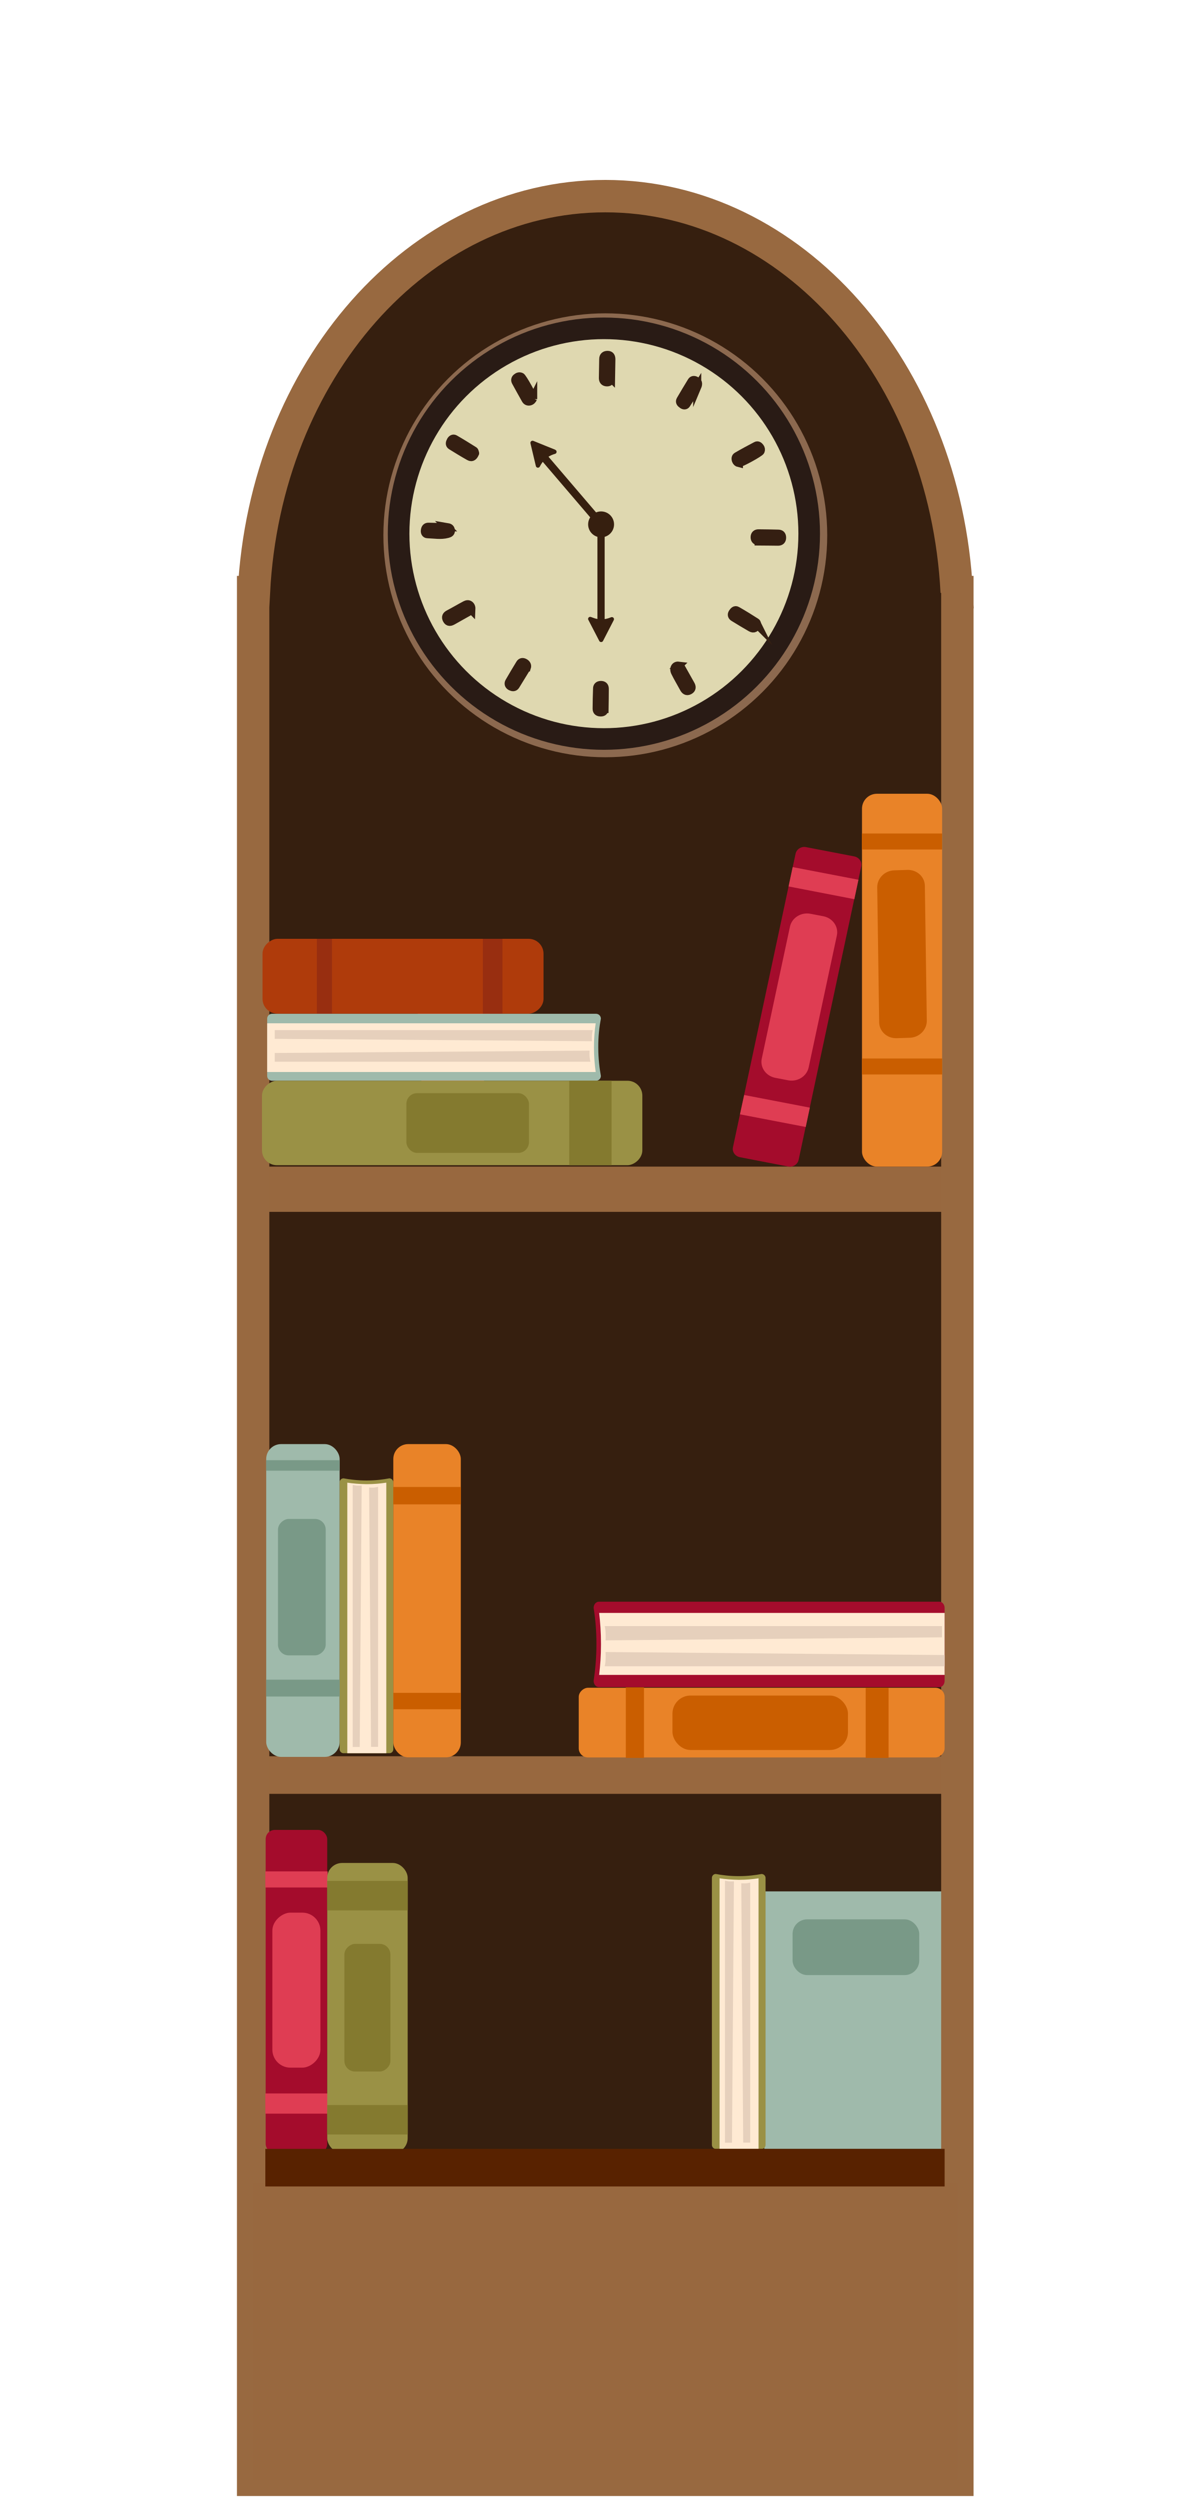 <?xml version="1.0" encoding="UTF-8"?>
<svg id="Laag_1" xmlns="http://www.w3.org/2000/svg" width="38.97mm" height="81.65mm" viewBox="0 0 110.47 231.44">
  <defs>
    <style>
      .cls-1 {
        fill: #582200;
      }

      .cls-2 {
        fill: #98683f;
      }

      .cls-3 {
        fill: #847a2f;
      }

      .cls-4 {
        stroke: #8c694f;
      }

      .cls-4, .cls-5, .cls-6 {
        fill: none;
      }

      .cls-4, .cls-5, .cls-6, .cls-7 {
        stroke-miterlimit: 10;
      }

      .cls-8 {
        fill: #ca5e00;
      }

      .cls-9 {
        fill: #e98328;
      }

      .cls-10 {
        fill: #df3d53;
      }

      .cls-11 {
        fill: #e63821;
      }

      .cls-12 {
        fill: #799987;
      }

      .cls-13 {
        fill: #e6d0bc;
      }

      .cls-14 {
        fill: #982e10;
      }

      .cls-15 {
        fill: #ffead3;
      }

      .cls-5 {
        stroke: #291b15;
        stroke-width: 2px;
      }

      .cls-6 {
        stroke: #986940;
        stroke-width: 3px;
      }

      .cls-16 {
        fill: #a40c2c;
      }

      .cls-17 {
        fill: #af3b0b;
      }

      .cls-18 {
        fill: #dfd8b0;
      }

      .cls-19 {
        fill: #9fbaab;
      }

      .cls-20, .cls-7 {
        fill: #361f0f;
      }

      .cls-21 {
        fill: #9a9145;
      }

      .cls-7 {
        stroke: #351f12;
        stroke-width: .75px;
      }
    </style>
  </defs>
  <path class="cls-20" d="M88.69,54.78c-1.05-20.45-15.21-36.66-32.54-36.66s-31.49,16.2-32.54,36.66h-.07v174.77h65.21V54.78h-.07Z"/>
  <rect class="cls-2" x="23.45" y="108" width="65.21" height="4.19"/>
  <rect class="cls-2" x="23.45" y="162.59" width="65.21" height="3.48"/>
  <rect class="cls-19" x="70.77" y="175.1" width="17.07" height="23.85"/>
  <path class="cls-6" d="M88.59,54.81c-1.05-20.45-15.21-36.66-32.54-36.66s-31.49,16.2-32.54,36.66h-.07v174.77h65.21V54.81h-.07Z"/>
  <rect class="cls-2" x="23.45" y="202.09" width="65.21" height="27.49"/>
  <rect class="cls-12" x="73.39" y="177.69" width="11.73" height="5.16" rx="1.35" ry="1.35"/>
  <rect class="cls-19" x="24.65" y="133.69" width="6.8" height="28.96" rx="1.38" ry="1.38"/>
  <g>
    <path class="cls-21" d="M36.05,162.31h-4.24c-.2,0-.36-.17-.36-.37v-24.71c0-.21.16-.37.36-.37.59.11,1.31.2,2.14.2.81,0,1.52-.09,2.1-.2.02,0,.15,0,.26.11.07.07.11.16.11.26v24.71c0,.21-.16.37-.36.37Z"/>
    <path class="cls-15" d="M32.16,162.31v-25.05c.52.08,1.12.13,1.79.14.68,0,1.29-.06,1.82-.14v25.05h-3.61Z"/>
    <path class="cls-13" d="M32.66,161.72v-24.25c.1.02.21.04.33.06.19.02.36.01.5,0-.06,8.07-.12,16.13-.18,24.2h-.65Z"/>
    <path class="cls-13" d="M35.01,161.72v-24.07c-.1.02-.21.04-.33.06-.19.02-.36.01-.5,0,.06,8,.12,16.01.18,24.01h.65Z"/>
  </g>
  <rect class="cls-12" x="27.56" y="132.27" width=".97" height="6.8" transform="translate(163.72 107.62) rotate(90)"/>
  <rect class="cls-12" x="27.27" y="152.87" width="1.56" height="6.8" transform="translate(184.32 128.23) rotate(90)"/>
  <rect class="cls-12" x="21.63" y="144.73" width="12.63" height="4.42" rx=".99" ry=".99" transform="translate(174.89 118.99) rotate(90)"/>
  <rect class="cls-9" x="36.42" y="133.69" width="6.25" height="29" rx="1.38" ry="1.38"/>
  <rect class="cls-8" x="38.73" y="135.34" width="1.61" height="6.25" transform="translate(178.01 98.93) rotate(90)"/>
  <rect class="cls-8" x="38.78" y="154.36" width="1.52" height="6.23" transform="translate(197.02 117.94) rotate(90)"/>
  <g>
    <rect class="cls-9" x="67.31" y="142.54" width="6.45" height="33.88" rx=".85" ry=".85" transform="translate(230.01 88.94) rotate(90)"/>
    <path class="cls-16" d="M87.47,148.87v6.74c0,.32-.21.58-.48.58h-31.54c-.26,0-.48-.26-.48-.58.14-.94.26-2.09.26-3.41,0-1.29-.11-2.41-.26-3.34,0-.04,0-.24.14-.41.09-.1.21-.17.34-.17h31.54c.26,0,.48.26.48.58Z"/>
    <path class="cls-15" d="M87.47,155.06h-31.99c.1-.83.17-1.79.17-2.85,0-1.08-.07-2.05-.17-2.89h31.99v5.74Z"/>
    <path class="cls-13" d="M87.47,154.26h-31.47c.03-.16.06-.33.07-.53.02-.3.02-.57,0-.79,10.47.09,20.93.19,31.4.28v1.04Z"/>
    <path class="cls-13" d="M87.24,150.54h-31.24c.03.16.06.33.07.53.02.3.02.57,0,.79,10.39-.09,20.78-.19,31.16-.28v-1.04Z"/>
    <rect class="cls-8" x="57.95" y="156.21" width="1.68" height="6.53"/>
    <rect class="cls-8" x="80.16" y="156.24" width="2.12" height="6.5"/>
    <rect class="cls-8" x="62.27" y="156.97" width="16.25" height="5.04" rx="1.67" ry="1.67"/>
  </g>
  <rect class="cls-16" x="24.61" y="169.4" width="5.7" height="29.93" rx=".85" ry=".85" transform="translate(54.91 368.74) rotate(-180)"/>
  <rect class="cls-10" x="26.72" y="171.11" width="1.49" height="5.77" transform="translate(201.45 146.53) rotate(90)"/>
  <rect class="cls-10" x="26.51" y="191.87" width="1.87" height="5.75" transform="translate(222.19 167.3) rotate(90)"/>
  <rect class="cls-10" x="20.27" y="182.02" width="14.35" height="4.45" rx="1.67" ry="1.67" transform="translate(211.69 156.8) rotate(90)"/>
  <g>
    <path class="cls-11" d="M45.27,94.01c0,1.35.1,2.71-.02,4.06-.23,2.62-.88,3.15-3.52,3.17-2.29.02-2.78-.35-2.93-2.61-.21-3.17-.17-6.34.17-9.51.08-.76.43-1.21,1.22-1.25.05,0,.09,0,.14-.01,5.36-.18,4.85-.05,5.03,4.33.03.61,0,1.21,0,1.82-.03,0-.06,0-.1,0Z"/>
    <rect class="cls-17" x="33.85" y="77.36" width="6.93" height="26.02" rx="1.38" ry="1.38" transform="translate(127.69 53.06) rotate(90)"/>
    <path class="cls-19" d="M24.74,99.6v-5.3c0-.25.2-.45.45-.45h30c.25,0,.45.2.45.45-.14.74-.25,1.64-.24,2.68,0,1.01.11,1.9.24,2.62,0,.03,0,.19-.13.32-.08.08-.2.13-.32.13h-30c-.25,0-.45-.2-.45-.45Z"/>
    <path class="cls-15" d="M24.74,94.73h30.42c-.1.65-.16,1.41-.16,2.24,0,.85.07,1.61.16,2.27h-30.42v-4.52Z"/>
    <path class="cls-13" d="M25.44,95.36h29.45c-.03.12-.05.26-.07.41-.02.24-.02.45,0,.62-9.79-.07-19.59-.15-29.38-.22v-.82Z"/>
    <path class="cls-13" d="M25.44,98.29h29.23c-.03-.12-.05-.26-.07-.41-.02-.24-.02-.45,0-.62-9.72.07-19.44.15-29.16.22v.82Z"/>
    <rect class="cls-14" x="44.72" y="86.9" width="1.82" height="6.93" transform="translate(91.25 180.74) rotate(180)"/>
    <rect class="cls-14" x="29.34" y="86.9" width="1.4" height="6.93" transform="translate(60.08 180.74) rotate(180)"/>
    <rect class="cls-21" x="37.96" y="86.35" width="7.82" height="35.22" rx="1.38" ry="1.38" transform="translate(145.83 62.09) rotate(90)"/>
    <rect class="cls-3" x="52.7" y="100.05" width="3.92" height="7.82" transform="translate(109.33 207.92) rotate(180)"/>
    <rect class="cls-3" x="37.64" y="101.21" width="11.35" height="5.53" rx=".99" ry=".99" transform="translate(86.62 207.94) rotate(180)"/>
  </g>
  <rect class="cls-9" x="79.82" y="73.48" width="7.42" height="34.52" rx="1.38" ry="1.38"/>
  <path class="cls-16" d="M72.98,107.99l-4.46-.86c-.45-.09-.74-.5-.65-.92l5.8-27.18c.09-.42.53-.7.97-.61l4.46.86c.45.09.74.5.65.92l-5.8,27.18c-.09.42-.53.7-.97.61Z"/>
  <polygon class="cls-10" points="73.02 82.06 73.4 80.27 79.49 81.44 79.11 83.24 73.02 82.06"/>
  <path class="cls-10" d="M70.54,97.99l2.61-12.21c.18-.82,1.02-1.35,1.89-1.19l1.2.23c.87.17,1.43.97,1.25,1.79l-2.61,12.21c-.18.82-1.02,1.35-1.89,1.19l-1.2-.23c-.87-.17-1.43-.97-1.25-1.79Z"/>
  <polygon class="cls-10" points="68.52 103.16 68.91 101.37 74.99 102.54 74.61 104.33 68.52 103.16"/>
  <rect class="cls-8" x="82.78" y="95.02" width="1.48" height="7.42" transform="translate(182.26 15.21) rotate(90)"/>
  <rect class="cls-8" x="82.78" y="74.2" width="1.48" height="7.42" transform="translate(161.43 -5.62) rotate(90)"/>
  <path class="cls-8" d="M81.41,94.64l-.18-12.49c-.01-.84.69-1.55,1.57-1.58l1.22-.04c.88-.03,1.61.63,1.62,1.47l.18,12.49c.01.84-.69,1.55-1.57,1.58l-1.22.04c-.88.03-1.61-.63-1.62-1.47Z"/>
  <g>
    <path class="cls-21" d="M70.52,198.94h-4.24c-.2,0-.36-.17-.36-.37v-24.71c0-.21.16-.37.36-.37.59.11,1.31.2,2.14.2.81,0,1.52-.09,2.1-.2.02,0,.15,0,.26.11.07.07.11.16.11.26v24.71c0,.21-.16.37-.36.37Z"/>
    <path class="cls-15" d="M66.63,198.94v-25.05c.52.08,1.12.13,1.79.14.68,0,1.29-.06,1.82-.14v25.05h-3.61Z"/>
    <path class="cls-13" d="M67.13,198.36v-24.25c.1.02.21.04.33.06.19.02.36.01.5,0-.06,8.07-.12,16.13-.18,24.2h-.65Z"/>
    <path class="cls-13" d="M69.47,198.36v-24.07c-.1.02-.21.04-.33.06-.19.02-.36.01-.5,0,.06,8,.12,16.01.18,24.01h.65Z"/>
  </g>
  <rect class="cls-21" x="30.3" y="172.47" width="7.45" height="26.86" rx="1.38" ry="1.38"/>
  <rect class="cls-3" x="30.3" y="174.13" width="7.45" height="2.73"/>
  <rect class="cls-3" x="30.3" y="194.88" width="7.45" height="2.73"/>
  <rect class="cls-3" x="28.12" y="183.74" width="11.82" height="4.26" rx=".99" ry=".99" transform="translate(219.89 151.84) rotate(90)"/>
  <rect class="cls-1" x="24.57" y="198.94" width="62.9" height="3.48"/>
  <circle class="cls-18" cx="56.05" cy="49.76" r="20.05"/>
  <circle class="cls-4" cx="56.05" cy="49.55" r="20.05"/>
  <circle class="cls-5" cx="55.92" cy="49.4" r="19.01"/>
  <g>
    <rect class="cls-20" x="52.57" y="41.01" width=".71" height="8.61" transform="translate(-16.75 45.26) rotate(-40.52)"/>
    <rect class="cls-20" x="55.32" y="48.64" width=".67" height="9.73"/>
    <circle class="cls-20" cx="55.66" cy="48.54" r="1.2"/>
    <path class="cls-20" d="M54.48,57.39c-.09-.17.08-.35.26-.27.05.02.1.04.16.06.56.22,1.12.2,1.68-.04,0,0,0,0,0,0,.17-.07.34.1.25.27l-.99,1.92c-.07.14-.28.14-.35,0-.34-.65-.67-1.3-1.01-1.95Z"/>
    <path class="cls-20" d="M51.42,41.64c.17.07.16.32-.02.37-.05.02-.11.03-.16.05-.57.2-.98.58-1.25,1.12,0,0,0,0,0,0-.08.17-.33.14-.37-.04l-.5-2.1c-.04-.16.12-.29.27-.23.68.28,1.36.55,2.03.82Z"/>
  </g>
  <g>
    <path class="cls-7" d="M55.97,65.63c0,.22-.13.32-.33.32-.23,0-.39-.08-.39-.34,0-.62.02-1.25.04-1.87,0-.2.11-.32.33-.33.25-.01.38.11.38.35,0,.62-.01,1.25-.02,1.87Z"/>
    <path class="cls-7" d="M64.56,35.83c-.26.42-.62,1.01-1,1.59-.09.14-.25.13-.39.02-.16-.11-.27-.24-.16-.43.34-.58.68-1.15,1.03-1.72.09-.14.25-.15.4-.06.16.09.29.21.12.61Z"/>
    <path class="cls-7" d="M56.57,34.99c-.03.21-.08.4-.35.4-.28,0-.4-.16-.39-.43.01-.57.02-1.15.03-1.72,0-.29.17-.4.43-.39.25.01.32.19.32.42-.01.57-.02,1.15-.03,1.73Z"/>
    <path class="cls-7" d="M43.99,41.96c-.12.27-.27.45-.54.3-.57-.32-1.12-.66-1.67-1-.19-.12-.13-.3-.04-.47.08-.15.23-.24.37-.16.61.35,1.2.72,1.79,1.09.06.04.07.17.09.23Z"/>
    <path class="cls-7" d="M48.78,61.79c-.35.57-.69,1.13-1.03,1.68-.12.19-.29.16-.46.08-.19-.1-.24-.27-.14-.44.32-.56.66-1.12,1-1.68.12-.19.3-.17.46-.07.16.1.24.25.18.43Z"/>
    <path class="cls-7" d="M70.25,50.1c-.24-.01-.37-.13-.37-.37,0-.24.14-.37.38-.36.6,0,1.2.02,1.79.03.24,0,.37.11.37.37,0,.24-.13.37-.37.37-.6,0-1.2-.02-1.8-.02Z"/>
    <path class="cls-7" d="M62.82,61.63c.17.02.25.15.32.28.27.48.54.96.81,1.44.13.22.15.43-.11.57-.26.14-.42,0-.54-.23-.26-.48-.55-.96-.79-1.45-.17-.34,0-.66.32-.62Z"/>
    <path class="cls-7" d="M68.42,42.87c-.13-.03-.22-.11-.27-.24-.06-.16-.05-.32.09-.4.58-.34,1.18-.66,1.77-.97.16-.09.28.02.38.15.08.11.09.23.04.35-.07.16-1.85,1.14-2.01,1.1Z"/>
    <path class="cls-7" d="M70.12,57.82c-.13.31-.31.45-.59.29-.54-.31-1.07-.63-1.59-.95-.17-.1-.23-.26-.11-.44.1-.15.23-.31.42-.2.6.34,1.19.71,1.77,1.08.07.04.08.17.11.23Z"/>
    <path class="cls-7" d="M43.64,56.44c-.07.06-.16.15-.26.21-.48.27-.96.54-1.44.81-.21.12-.42.19-.57-.09-.14-.26-.04-.42.2-.54.51-.27,1-.56,1.51-.83.14-.07.28-.11.42,0,.13.11.16.24.15.45Z"/>
    <path class="cls-7" d="M49.37,36.87c-.07.14-.16.25-.32.29-.17.03-.29-.02-.38-.17-.31-.55-.61-1.09-.91-1.64-.08-.14-.07-.29.07-.4.12-.1.26-.15.42-.08.15.06,1.15,1.86,1.12,2.02Z"/>
    <path class="cls-7" d="M41.39,48.79c.18.03.33.06.36.3.03.26-.2.3-.32.34-.61.16-1.23.04-1.84.02-.2,0-.28-.18-.24-.38.03-.2.13-.32.34-.31.57.01,1.14.03,1.71.04Z"/>
  </g>
</svg>